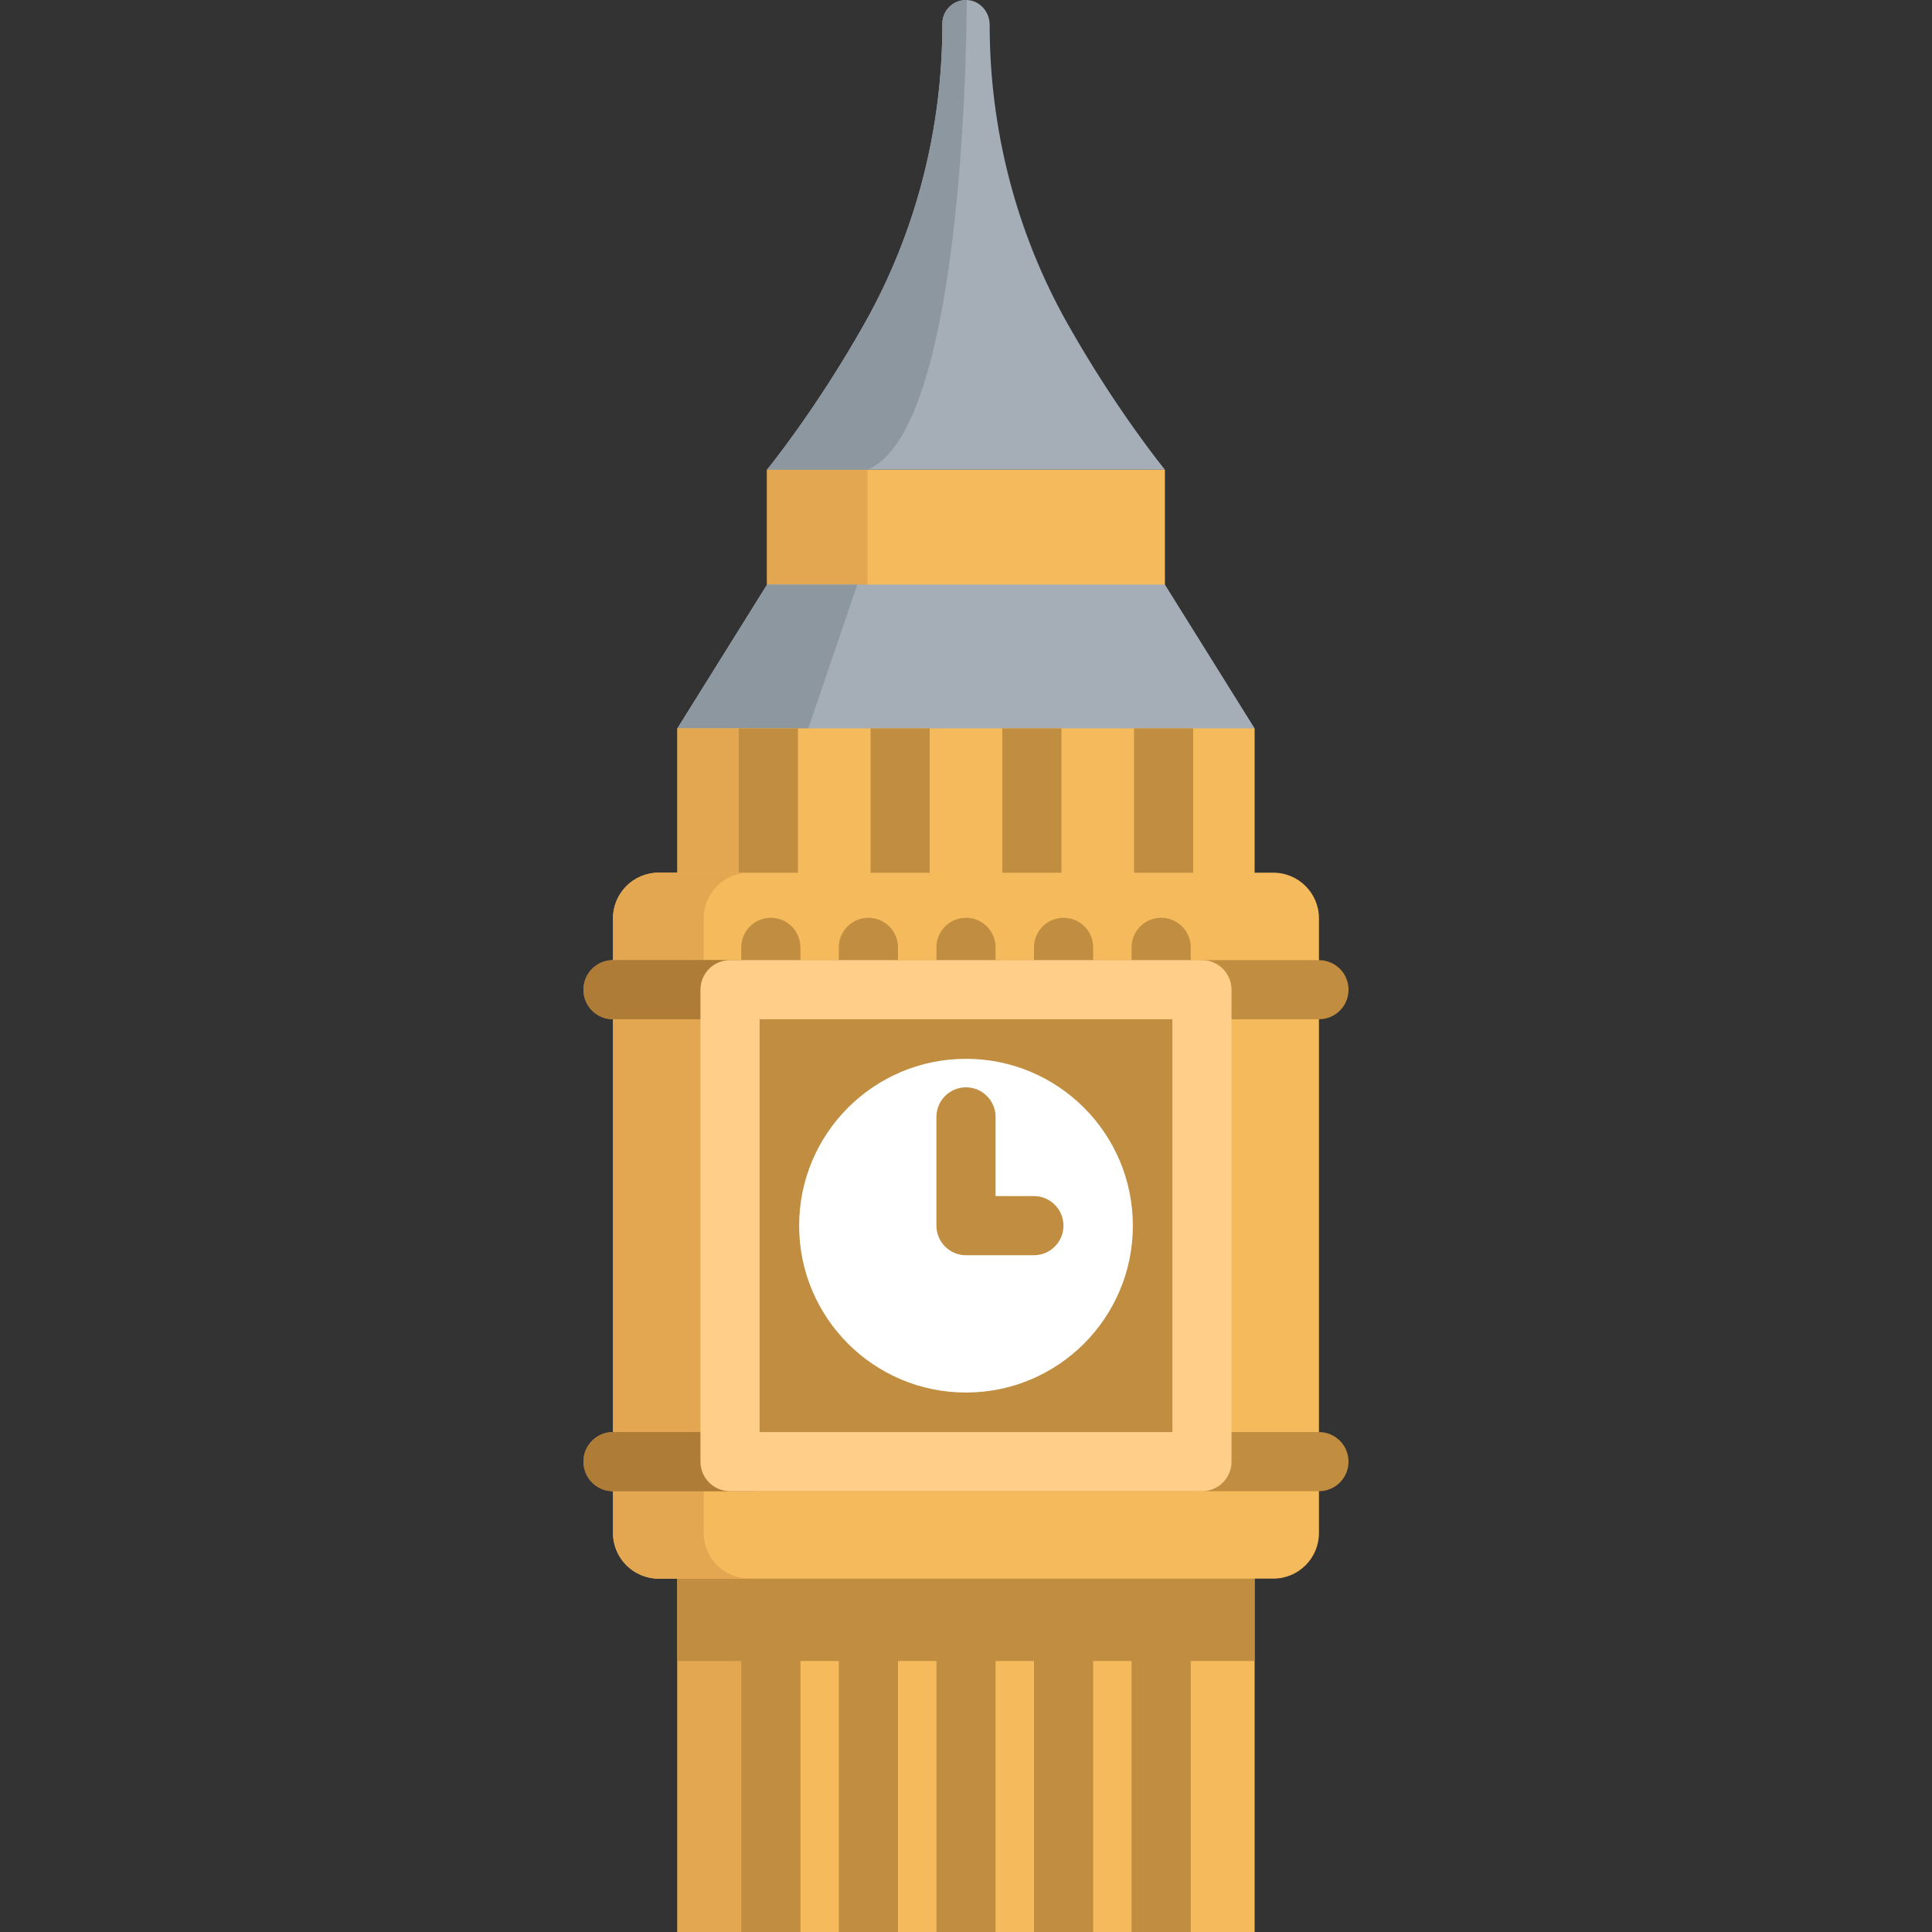 <?xml version="1.0" encoding="iso-8859-1"?>
<!-- Generator: Adobe Illustrator 19.0.0, SVG Export Plug-In . SVG Version: 6.00 Build 0)  -->
<svg version="1.1" id="Capa_1" xmlns="http://www.w3.org/2000/svg" xmlns:xlink="http://www.w3.org/1999/xlink" x="0px" y="0px"
	 viewBox="0 0 511.995 511.995" style="enable-background:new 0 0 511.995 511.995;" xml:space="preserve">
<rect x="0" y="0" width="511.995" height="511.995" fill="#333333" stroke="none"/>
<rect x="203.271" y="124.467" style="fill:#F4BA5B;" width="105.44" height="43.55"/>
<rect x="203.271" y="124.467" style="fill:#E2A750;" width="26.602" height="43.55"/>
<polygon style="fill:#A5AEB7;" points="179.509,193.025 203.274,154.929 308.716,154.929 332.481,193.025 281.284,206.128 "/>
<g>
	<polygon style="fill:#8D97A0;" points="255.987,202.868 179.512,193.025 203.273,154.929 227.19,154.929 214.202,193.025 	"/>
	<polygon style="fill:#8D97A0;" points="272.288,204.968 269.811,206.128 255.987,202.868 	"/>
</g>
<path style="fill:#A5AEB7;" d="M308.712,124.46h-105.44c0,0,12.842-15.652,25.851-38.744c13.604-24.147,20.605-51.461,20.605-79.182
	V6.272c0-3.521,2.905-6.374,6.457-6.269c1.714,0.052,3.239,0.825,4.326,2.017c1.097,1.191,1.755,2.8,1.755,4.514
	c0,27.721,7.001,55.034,20.605,79.182C295.881,108.807,308.712,124.46,308.712,124.46z"/>
<rect x="179.51" y="193.022" style="fill:#F4BA5B;" width="152.972" height="50.196"/>
<rect x="179.51" y="193.022" style="fill:#E2A750;" width="19.072" height="50.196"/>
<g>
	<path style="fill:#C18D40;" d="M211.465,193.025v54.052c0,4.336-3.511,7.837-7.837,7.837c-4.336,0-7.837-3.5-7.837-7.837v-54.052
		H211.465z"/>
	<path style="fill:#C18D40;" d="M246.374,193.025v54.052c0,4.336-3.511,7.837-7.837,7.837c-4.326,0-7.837-3.5-7.837-7.837v-54.052
		H246.374z"/>
	<path style="fill:#C18D40;" d="M281.284,193.025v54.052c0,4.336-3.5,7.837-7.837,7.837c-4.326,0-7.837-3.5-7.837-7.837v-54.052
		H281.284z"/>
	<path style="fill:#C18D40;" d="M316.204,193.025v54.052c0,4.336-3.511,7.837-7.837,7.837s-7.837-3.5-7.837-7.837v-54.052H316.204z"
		/>
</g>
<rect x="179.52" y="404.654" style="fill:#F4BA5B;" width="152.961" height="107.342"/>
<rect x="179.52" y="404.654" style="fill:#E2A750;" width="25.286" height="107.342"/>
<g>
	<rect x="179.52" y="404.654" style="fill:#C18D40;" width="152.961" height="35.526"/>
	<rect x="196.437" y="404.654" style="fill:#C18D40;" width="15.673" height="107.342"/>
	<rect x="248.159" y="404.654" style="fill:#C18D40;" width="15.673" height="107.342"/>
	<rect x="299.881" y="404.654" style="fill:#C18D40;" width="15.673" height="107.342"/>
	<rect x="222.298" y="404.654" style="fill:#C18D40;" width="15.673" height="107.342"/>
	<rect x="274.02" y="404.654" style="fill:#C18D40;" width="15.673" height="107.342"/>
</g>
<path style="fill:#F4BA5B;" d="M337.437,231.268H174.552c-6.681,0-12.098,5.417-12.098,12.098v162.886
	c0,6.681,5.417,12.098,12.098,12.098h162.886c6.681,0,12.098-5.417,12.098-12.098V243.366
	C349.535,236.685,344.118,231.268,337.437,231.268z"/>
<path style="fill:#E2A750;" d="M186.486,406.252V243.366c0-6.681,5.417-12.098,12.098-12.098h-24.032
	c-6.681,0-12.098,5.417-12.098,12.098v162.886c0,6.681,5.417,12.098,12.098,12.098h24.032
	C191.903,418.348,186.486,412.933,186.486,406.252z"/>
<rect x="193.459" y="262.277" style="fill:#C18D40;" width="125.063" height="125.063"/>
<circle style="fill:#FFFFFF;" cx="255.996" cy="324.814" r="44.22"/>
<g>
	<path style="fill:#C18D40;" d="M273.989,332.645h-17.994c-4.328,0-7.837-3.509-7.837-7.837v-28.82c0-4.328,3.509-7.837,7.837-7.837
		c4.329,0,7.837,3.509,7.837,7.837v20.983h10.157c4.329,0,7.837,3.509,7.837,7.837C281.825,329.137,278.317,332.645,273.989,332.645
		z"/>
	<path style="fill:#C18D40;" d="M357.373,262.28c0,4.326-3.511,7.837-7.837,7.837H162.459c-4.336,0-7.837-3.511-7.837-7.837
		c0-4.336,3.5-7.837,7.837-7.837h187.077C353.862,254.444,357.373,257.944,357.373,262.28z"/>
	<path style="fill:#C18D40;" d="M357.373,387.343c0,4.326-3.511,7.837-7.837,7.837H162.459c-4.336,0-7.837-3.511-7.837-7.837
		c0-4.326,3.5-7.837,7.837-7.837h187.077C353.862,379.507,357.373,383.017,357.373,387.343z"/>
</g>
<g>
	<path style="fill:#AF7C37;" d="M200.211,254.444v15.673h-37.752c-4.336,0-7.837-3.511-7.837-7.837c0-4.336,3.5-7.837,7.837-7.837
		H200.211z"/>
	<path style="fill:#AF7C37;" d="M162.459,379.507h37.752v15.673h-37.752c-4.336,0-7.837-3.511-7.837-7.837
		C154.623,383.017,158.123,379.507,162.459,379.507z"/>
</g>
<g>
	<path style="fill:#C18D40;" d="M204.273,270.113c-4.328,0-7.837-3.509-7.837-7.837v-11.218c0-4.328,3.509-7.837,7.837-7.837
		s7.837,3.509,7.837,7.837v11.218C212.109,266.604,208.601,270.113,204.273,270.113z"/>
	<path style="fill:#C18D40;" d="M255.995,270.113c-4.328,0-7.837-3.509-7.837-7.837v-11.218c0-4.328,3.509-7.837,7.837-7.837
		c4.329,0,7.837,3.509,7.837,7.837v11.218C263.831,266.604,260.323,270.113,255.995,270.113z"/>
	<path style="fill:#C18D40;" d="M307.717,270.113c-4.329,0-7.837-3.509-7.837-7.837v-11.218c0-4.328,3.508-7.837,7.837-7.837
		c4.329,0,7.837,3.509,7.837,7.837v11.218C315.553,266.604,312.045,270.113,307.717,270.113z"/>
	<path style="fill:#C18D40;" d="M230.134,270.113c-4.328,0-7.837-3.509-7.837-7.837v-11.218c0-4.328,3.509-7.837,7.837-7.837
		c4.328,0,7.837,3.509,7.837,7.837v11.218C237.97,266.604,234.462,270.113,230.134,270.113z"/>
	<path style="fill:#C18D40;" d="M281.856,270.113c-4.329,0-7.837-3.509-7.837-7.837v-11.218c0-4.328,3.508-7.837,7.837-7.837
		s7.837,3.509,7.837,7.837v11.218C289.692,266.604,286.184,270.113,281.856,270.113z"/>
</g>
<path style="fill:#FFCE88;" d="M318.527,395.178H193.462c-4.328,0-7.837-3.509-7.837-7.837V262.276c0-4.328,3.509-7.837,7.837-7.837
	h125.065c4.329,0,7.837,3.509,7.837,7.837v125.065C326.364,391.669,322.855,395.178,318.527,395.178z M201.299,379.505H310.69
	V270.113H201.299V379.505z"/>
<path style="fill:#8D97A0;" d="M229.876,124.46h-26.603c0,0,12.842-15.652,25.851-38.744c13.604-24.147,20.605-51.461,20.605-79.182
	V6.272c0-3.521,2.905-6.374,6.457-6.269C256.186,0.003,256.478,113.854,229.876,124.46z"/>
<g>
</g>
<g>
</g>
<g>
</g>
<g>
</g>
<g>
</g>
<g>
</g>
<g>
</g>
<g>
</g>
<g>
</g>
<g>
</g>
<g>
</g>
<g>
</g>
<g>
</g>
<g>
</g>
<g>
</g>
</svg>
